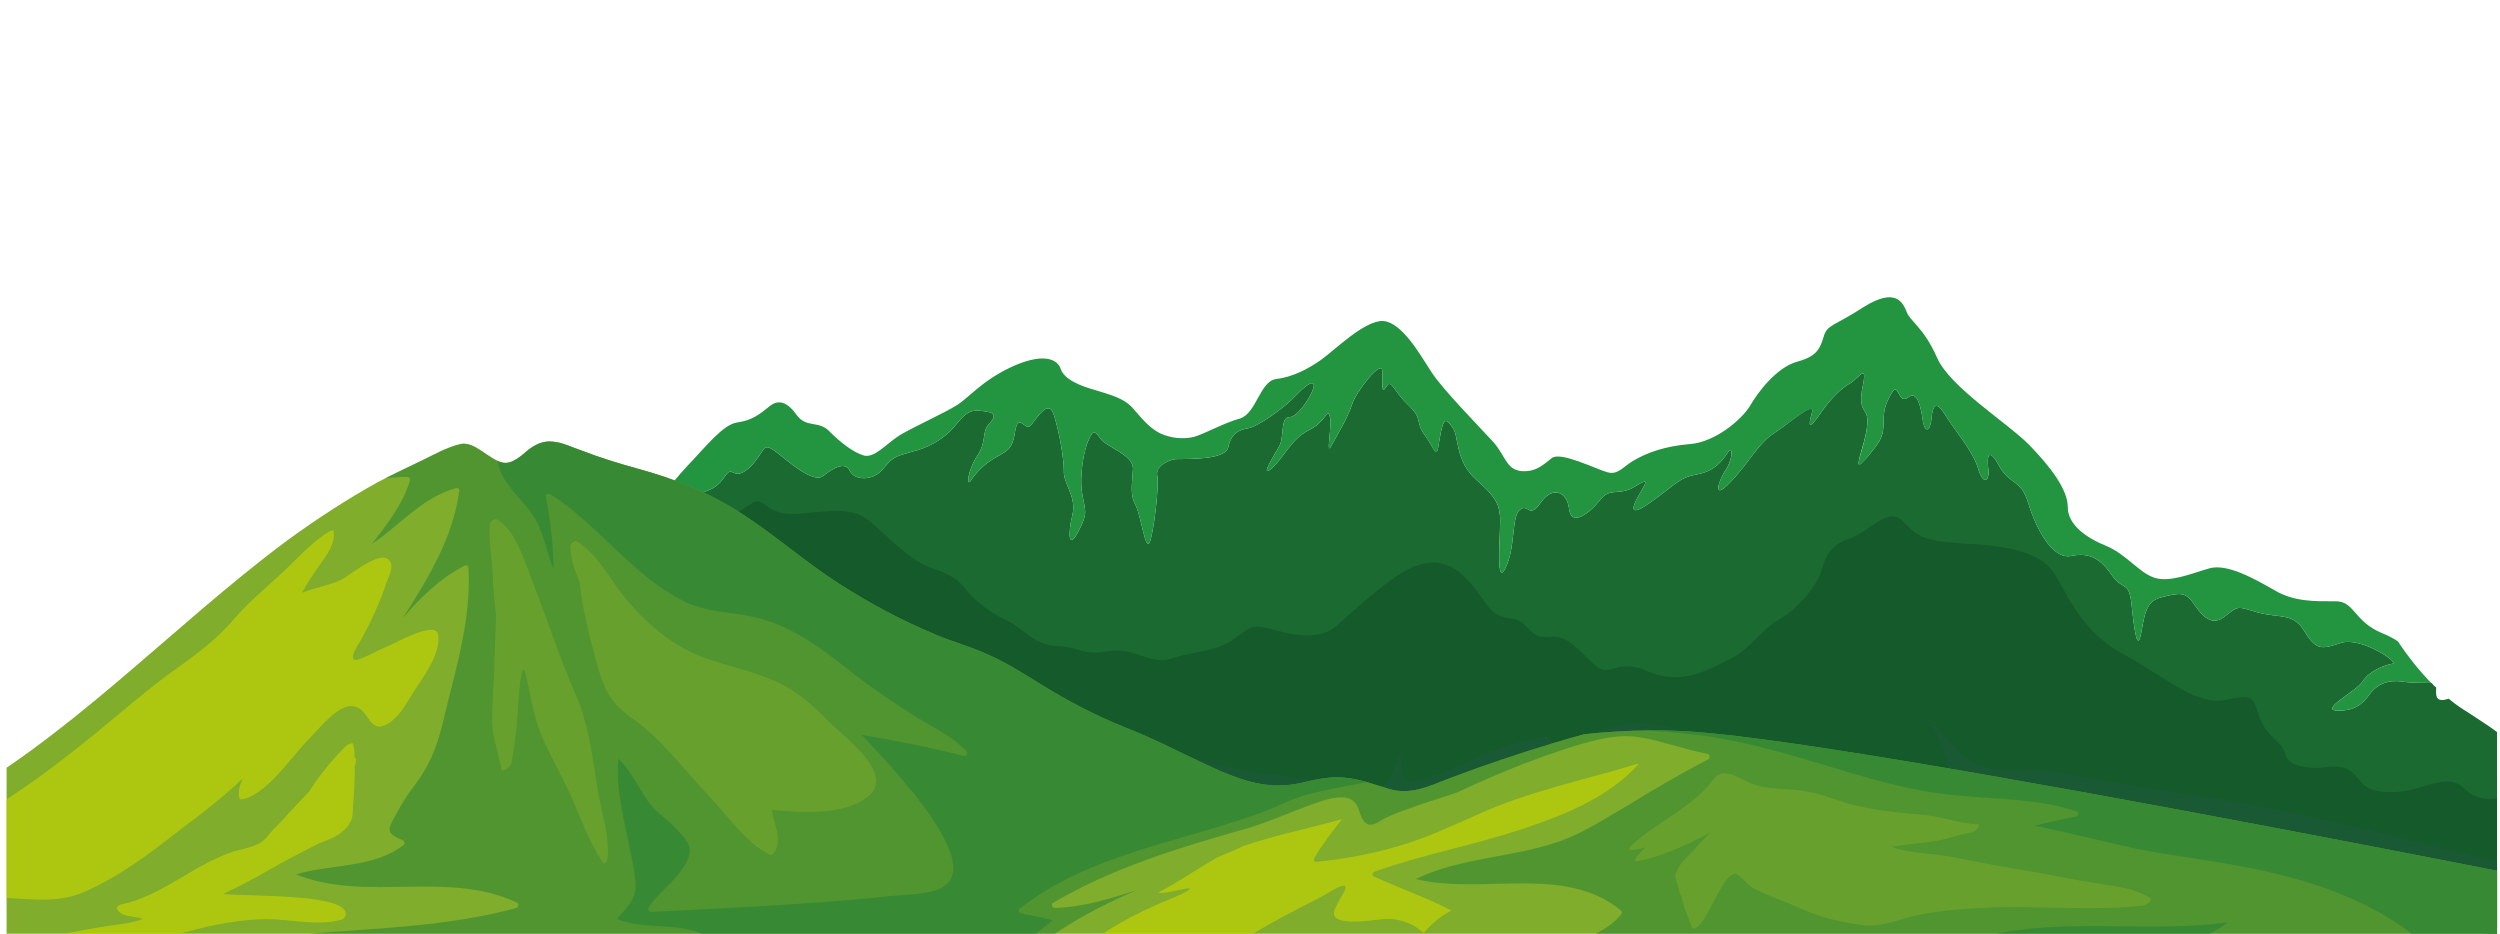 <svg version="1.2" xmlns="http://www.w3.org/2000/svg" viewBox="0 0 2091 781" width="2091" height="781">
	<title>2770107_16629 (7)</title>
	<defs>
		<clipPath clipPathUnits="userSpaceOnUse" id="cp1">
			<path d="m5.5 0h2083.03v789.35h-2083.03z"/>
		</clipPath>
	</defs>
	<style>
		.s0 { fill: #155a2a } 
		.s1 { fill: #195933 } 
		.s2 { fill: #1b6a32 } 
		.s3 { fill: #239541 } 
		.s4 { fill: #80ad2b } 
		.s5 { opacity: .5;fill: #217e36 } 
		.s6 { fill: #13511f } 
		.s7 { opacity: .6;fill: #cbd900 } 
		.s8 { opacity: .5;fill: #80ad2b } 
	</style>
	<g>
		<g>
			<g id="Clip-Path: Clip-Path" clip-path="url(#cp1)">
				<g id="Clip-Path">
					<g>
						<g>
							<path class="s0" d="m2296.8 770.9c-14.3-7.1-29.2-15.4-44.6-20.9-13.2-4.4-26.9-5.5-40.1-8.2-11-2.2-22-5.5-30.3-13.2-8.8-7.8-16-16.6-23.1-25.9-8.8-11.6-16.5-23.7-24.8-35.8-6-8.2-11.5-15.4-14.8-24.7q-9.4 1.6-19.3 6c-21.5 7.7-32.5 1.1-39.1-5.5-6.6-6-12.6-8.2-35.2-1.1-22 7.2-42.3 5.5-50.1-3.3-7.7-9.3-12.1-15.4-29.1-13.2-17.6 2.2-33.6-1.7-35.2-11.6-2.2-9.9-14.3-12.1-20.9-29.1-6.1-17.1-3.9-20.9-28.7-15.4-24.7 4.9-50.6-19.3-85.8-38.5-35.2-18.8-46.2-50.1-57.8-67.7-11.5-17.6-41.2-22.6-77-24.8-36.3-2.2-38-7.7-50.1-19.2-12.1-11.6-26.4 9.3-44.6 15.4-18.1 6-20.3 19.2-23.6 29.1-3.9 10.5-18.7 29.2-34.1 38-14.9 8.2-23.7 24.2-40.8 33-17 8.8-41.8 23.1-68.7 11-27-12.6-31.4 6.1-44.1-4.9-13.2-10.5-22-26.5-39.6-24.3-18.1 1.7-15.4-13.7-31.9-15.4-16.5-2.2-17.1-8.8-31.9-27.5-15.4-18.7-29.7-23.1-48.4-15.9-18.7 6.6-52.3 38.5-65 49.5-12.1 11-31.3 9.3-51.1 3.8-19.3-5.5-19.8-3.8-34.7 7.2-14.9 11-35.2 10.5-52.8 16.5-17.6 6.1-31.4-10.4-53.4-6-21.5 3.8-22.6-3.9-41.8-4.4-19.3-0.6-29.2-15.5-41.3-21-11.6-4.9-27.5-16.5-34.7-25.8-7.1-9.4-13.7-13.2-30.8-19.3-17-6-34.1-24.7-49.5-37.9-15.4-13.3-33.6-8.9-61.1-6.7-28 1.7-27.5-15.9-37.9-8.8-11.1 6.6-34.7 21.5-49 43.5-14.9 21.5-13.8 12.7-50.1 36.9-36.9 24.2-38 15.9-90.8 22.5-52.8 6.1-59.4 4.4-59.4 4.4l-6.6 58.9q1.1 0.6 2.7 0.6 0 2.2 0.6 3.3c9.3 19.2 53.9 25.3 72.1 31.9 40.1 13.7 78.7 27.5 120.5 34.1 91.3 14.3 183.8 18.7 275.7 25.9 93.5 7.1 187 20.9 280.6 29.7 43.5 4.4 86.4 6.6 129.9 11 47.8 4.9 94.6 17.6 141.9 25.3 91.9 14.3 187.1 18.2 279.6 26.4q67.1 6.1 134.2 10.5c41.3 2.7 159.6 0 171.2 1.1 86.3 12.1 173.3 13.7 259.7 28 38.5 6.1 77.6 13.8 116.6 16 6.6 0.5 14.3 0 21.5-2.2-28.1-12.7-55.6-27.5-83.1-41.3z"/>
							<path class="s1" d="m2296.3 767.1c-34.7-9.4-69.9-16-105.1-23.1-73.2-14.9-145.9-34.2-218.5-51.8-35.8-8.2-71.5-16.5-107.9-22.5-35.7-5.5-72-10.5-107.8-17.1-17.6-2.7-34.7-8.2-52.8-8.2-13.2 0-26.4 1.1-39.6-1.7-22.6-4.4-35.8-24.8-50.7-41.3 6.1 13.2 12.1 25.9 15.4 39.7 0.6 1.6-1.1 2.7-2.7 2.7-30.8-4.9-61.6-8.2-92.5-11-28-2.2-57.2-2.7-84.7-8.8-25.3-5.5-50.1-18.2-75.9-19.3-27-1.1-47.4 14.3-72.1 20.4-1.7 0.6-2.8-0.5-2.8-2.2-0.5-9.4-8.2-6.6-14.8-5q-8.3 1.1-16.5 3.9-18.7 5.5-36.4 13.8c-14.8 6.6-30.8 14.8-46.7 17.6-5.5 1.1-10.5 0-11.6-6.1-1.1-6.6-0.5-14.3 0.6-21.4q-2.8 6.6-5.5 12.6c-2.8 6.6-6.6 17.1-13.8 20.4-11 5.5-19.3-2.2-30.3-3.3-16.5-1.7-33-3.9-48.9-6.1-30.3-3.8-58.9-8.8-88.1-19.8-28-11-55.6-24.2-84.7-33.6-28.1-8.8-53.9-18.1-79.3-33.5-24.7-14.9-47.8-31.9-73.7-45.2-30.8-15.9-64.9-25.3-97.9-36.3q-40.2-13.7-80.4-26.4c-7.7 7.2-14.3 7.2-40.7 24.8-36.9 24.2-38 15.9-90.8 22.5-52.8 6.1-59.4 4.4-59.4 4.4l-7.2 58.9q1.7 0.6 3.3 0.6 0 2.2 0.6 3.3c9.3 19.2 53.9 25.3 72.1 31.9 40.1 13.7 78.7 27.5 120.5 34.1 91.3 14.3 183.8 18.7 275.7 25.9 93.5 7.1 187 20.9 280.6 29.7 43.5 4.4 86.4 6.6 129.9 11 47.8 4.9 94.6 17.6 141.9 25.3 91.9 14.3 187.1 18.2 279.6 26.4q67.1 6.1 134.2 10.5c41.3 2.7 159.6 0 171.2 1.1 86.3 12.1 173.3 13.7 259.7 28 38.5 6.1 77.6 13.8 116.6 16 6.6 0.5 14.3 0 21.5-2.2-26.4-12.1-51.7-25.3-77.6-38.5q-2.7-0.6-6-1.1z"/>
							<g>
								<path class="s2" d="m2116.3 651.5c-6.6-28.6-29.7-40.7-52.8-56.1q-8.3-5-15.4-11c-9.9 3.3-11-1.1-10.5-8.3q0-0.5 0-1.1-2.2-1.6-3.8-3.8c-5.5-1.1-16 0.5-24.2-1.1-11.6-1.7-20.9 1.6-27.5 10.4-6.7 9.4-13.8 14.3-27.6 13.8-14.3-0.6 16-16 21.5-24.2 5.5-8.8 18.2-13.8 24.8-14.9 7.1-0.5-25.4-22.5-42.4-17.6-16.5 5.5-20.9 6.6-30.8-9.3-9.4-16-20.4-11.1-39.1-16-18.2-5.5-15.9-5.5-27 2.7-10.4 8.9-18.1 2.2-25.8-8.8-7.2-11.5-12.7-10.4-25.9-7.1-13.2 2.7-15.4 9.9-18.7 29.2-3.3 18.7-6-1.1-8.2-22.1-2.2-21.4-7.2-11.5-16.6-25.3-9.3-13.2-18.1-19.2-34.1-15.9-15.9 3.3-29.7-24.2-35.7-44-6.1-20.4-14.9-14.9-24.2-30.9-8.9-16.5-10.5-8.8-9.4 1.1 1.7 9.9-3.3 16.5-8.3 1.1-4.4-15.4-19.8-32.4-27.5-45.1-7.7-12.6-10.4-8.2-11.5 1.7-0.6 10.4-5 14.8-7.2 3.8-1.6-11-4.4-26.9-12.6-20.3-8.3 6.6-7.7-14.3-13.8-3.3-6 10.4-6.6 14.8-6.6 26.4-0.5 12.1-4.9 15.9-13.2 26.4-8.8 9.9-9.4 9.3-5-6.1 4.5-14.8 6.1-25.3 3.4-30.2-2.3-4.4-6.1-6.6-2.3-24.2 3.4-17.7-3.8-5-10.4-1.1-7.2 3.8-17.1 13.2-25.9 26.4-8.8 12.6-9.9 10.4-6.6-1.1 3.3-11.6-17 7.1-31.3 16.5-14.3 9.3-20.4 24.2-36.9 41.2-16 17.1-9.4-2.7-3.3-11 5.5-8.8 5.5-19.8 1.6-14.3-3.8 5.5-10.4 16-25.8 18.7-15.4 2.8-17.1 7.7-38 22.6-20.3 14.9-16.5 4.4-11-5 5-9.3 10.5-15.9-2.7-7.7-13.8 8.8-21 0.6-29.2 11.1-8.8 11-24.2 23.6-26.4 8.2-1.7-14.9-13.8-19.8-23.7-5.5-9.9 14.3-10.4 0-17.6 6.1-7.1 6-3.3 31.9-12.1 48.9-8.8 17.6-3.3-36.3-4.4-44-1.1-7.7-1.1-13.7-19.3-29.7-18.7-16-14.8-36.9-20.3-44-5.5-7.7-7.7-9.9-11 9.9-2.8 19.2-3.3 8.2-12.1-3.3-8.8-12.1-1.1-13.2-14.3-25.9-13.2-12.6-13.8-22-18.2-14.8-4.4 7.1-2.7-2.8-3.3-13.3 0-10.4-22 17.1-25.3 28.1-3.9 11.6-11 23.1-17.1 34.1-5.5 11 1.1-18.1-1.6-24.7-2.2-6.6-2.8 4.9-17.6 12.1-14.9 7.7-20.4 22.5-30.8 31.9-11 8.8 3.3-12.7 6.6-19.3 3.8-7.1 0.5-23.6 8.2-23.6 7.7 0 20.9-21.5 20.4-27-1.1-4.9-10.5 3.9-18.2 12.1-7.7 7.7-29.1 23.1-36.8 24.2-7.2 1.1-14.4 4.4-16.6 16-2.7 11.5-39.6 9.3-45.1 9.9-4.9 1.1-15.9 5.5-14.3 13.7 1.7 8.8-2.7 45.2-6 55.1-3.9 9.9-7.2-20.9-12.1-30.3-5-9.4-2.8-17.6-2.2-30.3 0.5-12.1-22.1-18.1-27-25.3-5.5-7.1-6.1-7.7-9.9 0.6-3.9 7.7-8.3 30.2-5.5 45.6 2.7 15.5 4.9 15.5-3.3 31.4-8.3 16-8.8 1.7-5-13.7 3.9-15.5-7.7-26.5-7.1-36.9 0-9.9-3.3-30.8-8.3-46.8-4.9-15.9-15.9 6.1-20.3 9.4-4.4 2.7-9.4-11-12.1 3.8-2.2 14.3-5 16-16 22-10.5 6.1-16.5 12.7-20.9 19.3-4.4 6.6-2.8-8.8 5.5-20.9 7.7-12.1 3.3-19.3 9.3-25.9 5.6-6 6.7-9.9-4.4-11-11-1.6-14.3 0.6-24.2 12.7-10.4 12.1-23.1 18.1-36.3 21.4-13.7 3.9-15.4 4.4-23.6 14.3-8.8 10.5-23.7 9.4-27.6 1.7-3.3-7.7-12.6-3.9-22 3.8-8.8 7.7-31.3-13.7-41.2-20.9-10.5-7.1-7.2 0-19.8 13.2-13.3 12.7-14.4 1.1-19.3 5.5-4.4 5-6.6 11-17.1 14.9-9.9 3.8-22 11-42.3 35.2-19.8 24.2-54 24.2-66.1 37.4-12.1 13.8-11.5 21.5-55 21.5-16.5 9.9-46.2 5.5-46.8 6.6 0 0-0.5 6-1.6 17.1 0 0 6.6 1.6 59.4-4.4 52.8-6.7 53.9 1.6 90.8-22.6 36.3-24.2 35.2-15.4 50.1-36.9 14.3-22 37.9-36.8 49-43.4 10.4-7.2 9.9 10.4 37.4 8.8 28-2.2 46.2-6.6 61.6 6.6 15.4 13.2 32.5 31.9 49.5 37.9 17.1 6.1 23.7 9.9 30.8 19.3 7.2 9.3 23.1 20.9 34.7 25.8 12.1 5.6 22 20.4 41.3 21 19.2 0.5 20.3 8.2 41.8 4.4 22-4.4 35.8 12.1 53.4 6 17.6-6 37.9-5.5 52.8-16.5 14.9-11 15.4-12.6 34.7-7.1 19.8 5.5 39 7.1 51.1-3.9 12.7-11 46.3-42.9 65-49.5 18.7-7.2 33-2.8 48.4 15.9 14.8 18.7 15.4 25.3 31.9 27.5 16.5 1.7 13.8 17.1 31.9 15.5 17.6-2.2 26.4 13.7 39.6 24.2 12.7 11 17.1-7.7 44.1 4.9 26.9 12.1 51.7-2.2 68.7-11 17.1-8.8 25.9-24.7 40.8-33 15.4-8.8 30.2-27.5 34.1-38 3.3-9.9 5.5-23.1 23.6-29.1 18.2-6.1 32.5-27 44.6-15.4 12.1 11.5 13.8 17 50.1 19.2 35.8 1.7 65.5 6.6 77 24.8 11.6 17.6 22.6 49 57.8 67.7 35.2 19.2 61.1 43.4 85.8 38.5 24.8-5.5 22.6-1.7 28.7 15.4 6.6 17 18.7 18.7 20.9 29.2 1.6 9.9 17.6 13.7 35.2 11.5 17-2.2 21.4 3.9 29.1 13.2 7.8 8.8 28.1 10.5 50.1 3.3 22.6-7.1 28.6-4.9 35.2 1.1 6.6 6.6 17.6 13.2 39.1 5.5q9.9-4.4 18.7-6-1.1-3.3-2.2-7.2z"/>
								<path class="s3" d="m2005.7 536.5q-5.5-3.8-13.7-7.1c-23.7-10-22.6-27-39.1-26.5-16.5 0-34.1 0.6-50.6-9.3-16.5-9.4-39.7-22.6-54.5-18.2-15.4 4.4-33 12.1-46.2 7.7-12.7-4.4-23.7-19.8-39.7-26.4-16.5-6.6-32.4-17.6-32.4-32.4 0-14.9-14.3-33.6-31.9-51.8-18.2-18.7-67.2-48.9-77.6-73.7-11-24.8-22.6-30.3-25.3-38-3.3-8.2-9.4-20.3-35.3-4.4-25.3 16.5-31.3 14.9-34.1 25.3-3.3 10.5-6 16.5-22.5 20.9-17.1 5-32.5 25.4-39.1 36.9-7.1 11.6-29.2 30.3-50.1 31.9-20.9 1.7-35.7 7.2-46.2 13.2-9.9 5.5-13.7 12.7-22.6 10.5-8.8-2.2-39-17.6-46.7-12.1-7.2 5.5-13.2 12.1-25.9 11-12.6-1.7-12.6-12.1-23.1-24.2-11-12.1-42.4-44-51.7-58.4-9.4-14.3-24.2-41.2-40.2-42.9-15.4-1.1-40.7 24.2-52.3 32.5-11 7.7-23.6 14.3-37.4 16-13.7 1.6-16.5 28.6-30.3 33-13.7 3.8-29.1 12.6-38.5 15.4-9.3 2.2-19.2 1.1-28-2.8-8.8-4.4-13.8-10.4-22-19.8-7.7-9.9-20.4-12.6-32.5-16.5-12.1-3.3-26.4-8.8-29.2-18.2-3.3-8.8-16.5-12.6-41.2-1.1-24.8 11.6-36.4 26.5-45.7 32-9.4 6-33.6 17-46.2 24.2-12.1 7.1-22.6 20.9-32 17.6-8.8-2.8-19.2-11-28.6-20.4-8.8-8.8-18.7-2.2-26.9-13.2-7.7-11-15.4-13.7-23.1-7.1-8.3 6.6-14.3 11.5-26.5 13.2-12.1 1.6-26.4 20.3-41.8 36.3-14.8 15.4-38.5 49.5-51.7 54.5-12.7 4.4-26.4 10.4-40.2 18.7-13.7 8.2-39 31.9-55 41.8 43.5 0 42.9-7.7 55-21.5 12.1-13.2 46.3-13.2 66.1-37.4 20.3-24.2 32.4-31.4 42.3-35.2 10.5-3.9 12.7-9.9 17.1-14.9 4.9-4.4 6 7.2 19.3-5.5 12.6-13.2 9.3-20.3 19.8-13.2 9.9 7.2 32.4 28.6 41.2 20.9 9.4-7.7 18.7-11.5 22-3.8 3.9 7.7 18.8 8.8 27.6-1.7 8.2-9.9 9.9-10.4 23.6-14.3 13.2-3.3 25.9-9.3 36.3-21.4 9.9-12.1 13.2-14.3 24.2-12.7 11.1 1.1 10 5 4.4 11-6 6.6-1.6 13.8-9.3 25.9-8.3 12.1-9.9 27.5-5.5 20.9 4.4-6.6 10.4-13.2 20.9-19.3 11-6 13.8-7.7 16-22 2.7-14.8 7.7-1.1 12.1-3.8 4.4-3.3 15.4-25.3 20.3-9.4 5 16 8.3 36.9 8.3 46.8-0.6 10.4 11 21.4 7.1 36.9-3.8 15.4-3.3 29.7 5 13.7 8.2-15.9 6-15.9 3.3-31.4-2.8-14.8 1.6-37.9 5.5-45.6 3.8-8.3 4.4-7.7 9.9-0.6 4.9 7.2 27.5 13.2 27 25.3-0.6 12.7-2.8 20.9 2.2 30.3 4.9 9.4 8.2 40.2 12.1 30.3 3.3-9.9 7.7-46.3 6-54.5-1.6-8.8 9.4-13.2 14.3-14.3 5.5-0.6 42.4 1.6 45.1-9.9 2.2-11.6 9.4-14.9 16.6-16 7.7-1.1 29.1-16.5 36.8-24.2 7.7-8.2 17.1-17 18.2-12.1 0.5 5.5-12.7 27-20.4 27-7.7 0-4.4 16.5-8.2 23.6-3.3 6.6-17.6 28.1-6.6 19.3 10.4-9.4 15.9-24.2 30.8-31.9 14.8-7.2 15.4-18.7 17.6-12.1 2.7 6.6-3.9 35.7 1.6 24.7 6.1-11 13.2-22.5 17.1-34.1 3.3-11 25.3-38.5 25.3-28.1 0.6 10.5-1.1 20.4 3.3 13.3 4.4-7.2 5 2.2 18.2 14.8 13.2 12.7 5.5 13.8 14.3 25.9 8.8 11.5 9.3 23.1 12.1 3.3 3.3-19.8 5.5-17.6 11-9.9 5.5 7.1 1.6 28 20.3 44 18.2 16 18.2 22 19.3 29.7 1.1 7.7-4.4 61.6 4.4 44 8.8-17 5-42.9 12.1-48.9 7.2-6.1 7.7 8.2 17.6-6.1 9.9-14.3 22-9.4 23.7 5.5 2.2 15.4 17.6 2.8 26.4-8.2 8.2-10.5 15.4-2.3 29.2-11.1 13.2-8.2 7.7-1.6 2.7 7.7-5.5 9.4-9.3 19.9 11 5 20.9-14.9 22.6-19.8 38-22.6 15.4-2.7 22-13.2 25.8-18.7 3.9-5.5 3.9 5.5-1.6 14.3-6.1 8.3-12.7 28.1 3.3 11 16.5-17 22.6-31.9 36.9-41.2 14.3-9.4 34.6-27.5 31.3-16.5-3.3 11.5-2.2 13.7 6.6 1.1 8.8-13.2 18.7-22.6 25.9-26.4 6.6-3.9 13.8-16.6 10.4 1.1-3.8 17.6 0 19.8 2.3 24.2 2.7 4.9 1.1 15.4-3.4 30.8-4.4 14.8-3.8 15.9 5 5.5 8.3-10.5 12.7-14.3 13.2-26.4 0-11.6 0.6-16 6.6-26.4 6.1-11 5.5 9.9 13.8 3.3 8.2-6.6 11 9.3 12.6 20.3 2.2 11 6.6 6.6 7.2-3.8 1.1-9.9 3.8-14.3 11.5-1.7 7.7 12.7 23.1 29.7 27.5 45.1 5 15.4 10 8.8 8.3-1.1-1.1-9.9 0.5-17.6 9.4-1.1 9.3 16 18.1 10.5 24.2 30.9 6 19.8 19.8 47.3 35.7 44 16-3.3 24.8 2.7 34.1 15.9 9.4 13.8 14.4 3.9 16.6 25.3 2.2 21 4.9 40.8 8.2 22.1 3.3-19.3 5.5-26.5 18.7-29.2 13.2-3.3 18.7-4.4 25.9 7.1 7.7 11 15.4 17.7 25.8 8.8 11.1-8.2 8.8-8.2 27-2.7 18.7 4.9 29.7 0 39.1 16 9.9 15.9 14.3 14.8 30.8 9.3 17-4.9 49.5 17.1 42.4 17.6-6.6 1.1-19.3 6.1-24.8 14.9-5.5 8.2-35.8 23.6-21.5 24.2 13.8 0.5 20.9-4.4 27.6-13.8 6.6-8.8 15.9-12.1 27.5-10.4 8.2 1.6 18.7 0 24.2 1.6-10.5-11-19.8-22.5-28.1-35.2z"/>
							</g>
						</g>
						<g>
							<path class="s4" d="m2373.8 785.8c-2.2-1.1-746.7-153.5-940.9-172.3-35.8-3.8-71.5-3.3-107.9 0.6q-12.1 3.3-24.7 7.1c-29.7 8.9-58.9 18.8-88.1 29.8-17 6.6-32.4 14.3-50.6 8.8-12.6-3.9-24.8-8.3-37.4-9.4-12.7-1.1-23.7 1.7-35.8 4.4-24.2 5.5-44.5 0-67.7-9.9-26.4-11.5-52.2-25.9-79.2-36.3-24.8-9.9-47.9-22-71-36.3-14.3-8.8-28-17.6-42.9-24.2-14.9-7.2-30.8-11-45.7-17.6-28-11.6-54.5-25.9-80.3-42.4-27.5-17.6-52.3-39.6-79.3-57.2-28.6-18.8-57.2-30.3-89.6-39.1-16-4.4-32-9.4-47.4-15.4-6.6-2.2-13.2-5.5-19.8-6.6-9.3-1.7-15.4 0.5-23.1 6-6 5-14.3 13.2-22.5 11-11.1-2.7-23.2-18.1-34.7-15.4-12.1 2.8-23.1 9.4-34.7 14.9-11.5 5.5-23.1 11-34.6 17-25.9 14.4-51.2 30.9-75.4 48.5-99.1 73.7-184.4 168.3-293.9 226.1-28 14.9-57.2 28.1-86.4 40.2-30.8 12.7-63.2 23.7-93.5 37.4-19.3 8.8-37.4 19.3-57.2 26.4-9.4 3.3-21.5 7.7-32.5 7.7-5 3.9-8.3 9.9-3.3 15.4 9.3 9.9 27.5 12.7 39.6 15.4 17.6 5 36.3 7.2 54.5 9.9 46.2 6.1 93.5 4.5 140.3 7.8-13.2 4.9-26.4 9.3-34.7 22-13.2 19.8 30.3 16.5 38 17 79.2 3.3 158.5-1.6 237.7-4.4 80.9-2.7 160.7-2.2 241-9.9 38.6-3.8 77.1-7.1 115.6-12.1 29.7-3.8 63.8-0.5 91.3-12.6 2.2-0.6 8.8-6.1 6.6-9.4-9.3-12.7-32.4-14.3-48.4-18.2 27.5-2.2 55-7.7 83.1-9.3 36.9-2.8 74.8 0 112.3 0q22 0 44 0 17.6 1.6 34.6 3.3c-11 3.3-21.4 6.6-31.9 12.1-12.6 7.1-25.8 9.9-36.3 20.4-1.1 0.5-3.3 3.8-2.2 5.5 9.4 9.9 24.8 10.4 36.9 12.1 17.6 3.3 34.1 6 51.7 7.1 128.8 10.5 257.5 20.9 386.8 18.7 85.9-1.6 171.7-9.9 257.6-13.7 44.5-2.2 89.7-2.8 134.2-7.2 20.4-1.6 42.4-6.6 62.8-6.6 12.1 0 23.6-1.1 34.6-5.5 2.2-1.1 9.9-7.7 6.1-10.4q-2.8-1.7-5.5-2.8c177.7 2.2 718.1-5.5 649.8-48.4z"/>
							<path class="s5" d="m2373.8 785.8c-2.2-1.1-746.7-153.5-940.9-172.3-35.8-3.8-71.5-3.3-107.9 0.6q-12.1 3.3-24.7 7.1c-29.7 8.9-58.9 18.8-88.1 29.8-17 6.6-32.4 14.3-50.6 8.8-12.6-3.9-24.8-8.3-37.4-9.4-12.7-1.1-23.7 1.7-35.8 4.4-24.2 5.5-44.5 0-67.7-9.9-26.4-11.5-52.2-25.9-79.2-36.3-24.8-9.9-47.9-22-71-36.3-14.3-8.8-28-17.6-42.9-24.2-14.9-7.2-30.8-11-45.7-17.6-28-11.6-54.5-25.9-80.3-42.4-27.5-17.6-52.3-39.6-79.3-57.2-28.6-18.8-57.2-30.3-89.6-39.1-16-4.4-32-9.4-47.4-15.4-6.6-2.2-13.2-5.5-19.8-6.6-9.3-1.7-15.4 0.5-23.1 6-6 5-14.3 13.2-22.5 11-11.1-2.7-23.2-18.1-34.7-15.4-12.1 2.8-23.1 9.4-34.7 14.9-9.3 4.4-18.7 8.8-28 13.7q9.3-1.1 18.1-1.1c1.7 0 2.8 1.7 2.2 3.3-6 19.9-19.2 36.4-31.9 52.9 23.7-16 42.4-39.1 70.4-46.8 2.2-0.6 3.3 1.1 2.8 2.7-5.5 39.7-26.4 73.2-47.3 106.2 14.8-17.6 31.3-33.5 51.7-44 1.6-1.1 3.3 0 3.3 1.7 2.7 45.1-12.1 89.1-22 132-5 19.3-11 34.2-23.1 50.1q-8.3 10.7-14.9 23.1c-1.6 3.3-4.4 7.2-5.5 11-2.2 7.2 5.5 9.4 10.5 11.6 1.1 0.5 2.2 2.7 1.1 3.8-25.3 19.8-60.6 16-90.3 24.8 58.3 23.7 126.6-3.9 184.9 23.7 1.7 1.1 1.1 3.8-0.5 4.4-58.4 15.9-119.4 17-179.4 22-36.3 2.7-72.1 11-108.4 15.9 60.5 0.6 121-0.5 181.6-1.1 36.3 0 73.1-2.7 109.5-3.3 31.3 0 63.2 2.2 91.9 16 1.6 0.5 1.6 3.3 0 3.8-32 20.4-74.9 22.1-111.8 24.8-48.9 3.3-97.3 8.3-146.3 12.1-56.1 5-112.8 9.9-169.5 10.5-27 0-54.5-1.1-81.4-1.1-21.5-0.6-44.1 2.2-64.4-6.1-1.7-0.5-2.8-2.7-1.1-3.8 18.7-17.7 43.4-27.6 67.7-36.4-38.6-0.5-77.6 1.7-116.1 2.2-21 0-41.9 0-62.8-1.6-15.9-1.1-34.1-1.7-49.5-7.2-23.1-8.2-3.3-27.5 8.3-37.9-22.1 12.6-45.7 24.7-71.6 23.6-2.2 0-2.7-2.7-1.6-3.8 8.8-9.9 18.1-18.7 28-27-14.8 7.2-30.2 15.4-45.6 20.9-9.4 3.3-21.5 7.7-32.5 7.7-5 3.9-8.3 9.9-3.3 15.4 9.3 9.9 27.5 12.7 39.6 15.4 17.6 5 36.3 7.2 54.5 9.9 46.2 6.1 93.5 4.5 140.3 7.8-13.2 4.9-26.4 9.9-34.7 22-13.2 19.8 30.3 16.5 38 17 79.2 3.3 158.5-1.6 237.7-4.4 80.9-2.7 160.7-2.2 241-9.9 38.6-3.8 77.1-7.1 115.6-12.1 29.7-3.3 63.8-0.5 91.3-12.6 2.2-0.6 8.8-6.1 6.6-9.4-9.3-12.7-32.4-14.3-48.4-18.2 27.5-2.2 55-7.7 83.1-9.3 36.9-2.8 74.8 0 112.3 0q22 0 44 0 17.6 1.6 34.6 3.3c-11 3.3-21.4 6.6-31.9 12.1-12.6 7.1-25.8 9.9-36.3 20.4-1.1 1.1-3.3 3.8-2.2 5.5 9.4 9.9 24.8 10.4 36.9 12.1 17.6 3.3 34.1 6 51.7 7.1 128.8 10.5 257.5 20.9 386.8 18.7 85.9-1.6 171.7-9.9 257.6-13.7 44.5-2.2 89.7-2.8 134.2-7.2 20.4-1.6 42.4-6.6 62.8-6.6 12.1 0 23.6-1.1 34.6-5.5 2.2-1.1 9.9-7.7 6.1-10.4q-2.8-1.7-5.5-2.8c177.7 2.2 718.1-5.5 649.8-48.4zm-944.8-150.8c-22.5 11.6-44 24.2-65.4 37.4-19.3 11-38.6 24.2-59.5 31.4-39 13.7-82.5 13.2-119.9 31.4 55.5 13.7 124.3-12.7 171.7 26.4 1.1 1.1 0.5 2.2 0 3.3-11.1 13.7-30.9 20.9-46.8 25.8-20.4 6.6-41.3 11.6-62.2 15.4-25.3 4.4-50.1 8.8-75.9 7.7-29.2-1.1-60-9.3-89.2-6 18.7 11 41.8 14.3 56.1 31.9 1.1 1.1 1.1 3.3-1.1 3.9-46.2 10.4-94.6-1.7-141.4-6.1-31.9-2.7-63.3-7.2-95.2-7.7-22.5 0-46.7 7.2-68.2-1.7-1.7-0.5-2.2-2.2-0.6-3.8 31.4-34.7 74.9-61.1 119.5-79.8-22.6 7.2-45.2 14.3-68.8 14.9-2.2 0-3.3-3.3-1.1-4.4 48.9-28.7 102.3-45.2 156.8-60.6 20.4-5.5 39.1-14.3 58.9-21.4 9.3-3.3 30.2-11.6 37.4-0.6 2.7 3.9 3.3 8.8 5.5 12.7 4.4 7.7 10.5 4.4 16.5 0.5 11-6 23.1-9.3 34.7-13.7q14.3-4.4 28.6-9.4c31.4-14.8 63.8-28 97.4-38.5 18.7-5.5 36.3-10.5 55.6-7.2 18.7 3.3 36.8 10 56.1 13.8 1.6 0.6 2.2 3.3 0.5 4.4z"/>
							<path class="s5" d="m2373.8 785.8c-2.2-1.1-746.7-153.5-940.9-172.3q-28.6-2.7-57.2-2.7 19.2 1.1 38.5 3.3c36.8 3.8 71.5 13.8 106.7 24.2 38 11.6 76.5 23.7 116.1 27 33.6 3.3 67.2 2.7 99.6 13.2 2.2 0.5 2.2 3.8 0 4.4-11.5 2.2-23.6 4.9-35.2 7.7 27.5 5.5 55 12.6 82.6 18.7 29.1 6 58.8 9.3 88 14.8 51.2 9.4 103.4 24.8 145.8 57.3 1.7 1.1 1.1 3.8-1.1 3.8-67.7 5-135.3 8.3-202.5 15.4-2.7 0.6-2.7-3.3-0.5-4.4 17-7.1 35.2-13.7 49.5-24.7-65.5 8.8-133.2-3.9-198.1 10.4 8.8 2.8 18.2 5 27 8.3 2.2 0.5 2.2 3.8 0 4.4-7.2 2.7-14.3 4.9-21.5 7.7 5.5 4.4 11.6 8.8 17.6 12.6 1.1 0.6 1.7 2.2 0.6 3.3-8.3 11.6-26.5 13.8-39.1 16-20.9 2.8-41.8 3.3-62.7 3.3-58.9 0.6-117.2 4.4-176.1 6.1-2.2 0.5-2.8-2.8-1.1-3.9 21.4-16 45.1-27.5 69.3-38.5-23.1 1.6-45.7 6-68.2 11-11 2.2-22 4.9-33 6.6-10.5 1.1-24.2 1.6-33.1 8.2-4.9 3.3-3.3 11.1-7.1 15.5-2.8 3.8-2.2 8.2-5 11.5-9.3 10.5-30.8 10.5-42.9 11.6-30.8 2.7-61.1 8.8-91.3 14.8q17.6 0 35.7 0c85.9-1.6 171.7-9.9 257.6-13.7 44.5-2.2 89.7-2.8 134.2-7.2 20.4-1.6 42.4-6.6 62.8-6.6 12.1 0 23.6-1.1 34.6-5.5 2.2-1.1 9.9-7.7 6.1-10.4q-2.8-1.7-5.5-2.8c177.7 2.2 718.1-5.5 649.8-48.4z"/>
							<path class="s5" d="m794.6 801.2q17.6 1.6 34.6 3.3c-11 3.3-21.4 6.6-31.9 12.1-12.6 7.1-25.8 9.9-36.3 20.4-1.1 0.5-3.3 3.8-2.2 5.5q1.7 1.6 3.3 2.7c8.8-8.2 20.9-14.3 30.8-18.7 11.6-5.5 23.7-9.9 34.1-16.5 18.8-12.1 35.8-26.4 53.4-40.2-8.8-2.7-17.6-3.8-26.9-6-1.1 0-2.2-2.8-0.6-3.9 58.9-45.7 134.3-55.6 202.5-80.3 13.2-5 25.9-12.1 39.6-15.4 11-2.8 22-5 33.6-7.2q7.1-1.6 14.3-2.7c-6.1-1.7-12.7-3.3-18.7-3.9-12.7-1.1-23.7 1.7-35.8 4.4-24.2 5.5-44.5 0-67.7-9.9-26.4-11.5-52.2-25.9-79.2-36.3-24.8-9.9-47.9-22-71-36.3-14.3-8.8-28-17.6-42.9-24.2-14.9-7.2-30.8-11-45.7-17.6-28-11.6-54.5-25.9-80.3-42.4-27.5-17.6-52.3-39.6-79.3-57.2-28.6-18.8-57.2-30.3-89.6-39.1-16-4.4-32-9.4-47.4-15.4-6.6-2.2-13.2-5.5-19.8-6.6-9.3-1.7-15.4 0.5-23.1 6-6 5-14.3 13.2-22.5 11q-1.7-0.5-3.9-1.1 1.1 3.9 2.2 7.7c6.6 16.5 21.5 26.5 30.3 41.9 6.6 12.6 9.3 27.5 14.3 40.7 0-19.8-2.2-40.2-6.1-60-0.5-2.2 1.1-3.9 3.3-2.8 26.4 16.6 47.3 40.2 71 61.1 12.7 11 27 22 42.4 29.2 16.5 7.7 32.4 8.2 49.5 11 36.9 6.1 63.8 27.5 92.4 50.1 16.6 12.6 33.6 24.2 51.2 35.2 14.3 8.8 29.7 15.9 41.8 28.6 1.7 1.7 0 4.4-2.2 3.9-28-7.2-56.6-12.7-85.3-17.7 24.3 26.5 110.1 114 62.2 129.9-12.1 3.9-25.3 3.9-38.5 5q-31.4 3.3-62.7 5.5c-45.7 3.3-91.4 5.5-137 7.7-1.7 0-3.3-2.2-2.2-3.9 6.6-9.9 16.5-17.6 24.2-26.9 4.9-6.1 12.6-16 9.3-24.8-2.2-5.5-7.1-10.5-11.5-14.9-7.7-7.7-17.6-14.3-23.7-23.6-7.7-11.6-13.7-24.2-23.7-34.1-2.7 31.3 7.8 61 12.7 91.3 1.1 7.7 3.3 16.5 0 24.2-2.7 6.6-8.8 12.7-13.8 18.7 23.7 9.4 51.2 2.2 74.3 13.8 1.1 1.1 1.1 3.3 0 4.4-19.8 12.1-41.2 22-61 34.6 8.8 1.1 17.6 2.2 25.3 5.5 1.6 1.1 1.6 3.3 0 4.4-12.7 7.8-27 10.5-41.9 11.6-15.4 1.7-31.3 4.4-46.7 7.2-15.4 2.7-30.8 5.5-45.7 9.3 28.6-2.2 57.2-4.9 85.3-8.8 29.7-3.8 63.8-0.5 91.3-12.6 2.2-0.6 8.8-6.1 6.6-9.4-9.3-12.7-32.4-14.3-48.4-18.2 27.5-2.2 55-7.7 83.1-9.3 36.9-2.8 74.8 0 112.3 0q22 0 44 0z"/>
							<g>
							</g>
							<g>
								<path class="s6" d="m2233.5 792.9c0 0-2.2-13.2-8.8-17 0 0 8.3 3.8 9.4 8.2 0 0 0-9.9-0.6-11.5 0 0 4.4 7.1 5 11 0.5 3.8 6-8.3 6-8.3l5 11c0 0 1.1-11.5-1.7-16.5 0 0 8.3 12.7 8.3 16.5 0 0-2.2-17.6-5.5-20.9 0 0 8.2 7.7 8.2 19.8 0 0 2.8-10.4 10.5-11 0 0-6.6 2.8-5 11l5.5-4.4c0 0-4.4 7.7-2.7 11 0 0 2.2 3.9-6.1 3.3-8.8-0.5-27.5-2.2-27.5-2.2z"/>
								<path class="s6" d="m2219.2 796.2c0 0-6.6-4.9-10.4-6 0 0 8.2-1.1 15.4 4.9 0 0-9.9-11.5-17.1-11.5 0 0 11.6-1.1 20.9 9.3 0 0-2.2-9.9-9.3-10.4 0 0 14.3-1.1 16.5 8.8 0 0-2.2-7.7-6.6-10.5 0 0 8.2 2.8 9.3 8.3l0.6-5.5 2.2 6 3.3-5.5 0.5 5c0 0 1.1-6.1 7.7-7.2 0 0-3.3 6.1-2.7 8.8 0 0 2.7-4.9 9.3-5.5 0 0-4.9 5-4.9 7.2 0 0 8.8-7.2 15.4-8.3 0 0-6.1 7.2-6.1 10.5 0 0 3.9-6.6 16-8.3 0 0-7.2 3.3-8.3 5 0 0 6.6-3.3 11.6-1.7 0 0-8.3 0-11 4.4l12.1 0.6h-9.9l2.2 2.2-8.3-0.6 1.1 1.7-8.8-1.7v1.1l-3.8 1.7-7.2-0.6-3.3-1.1-2.7 1.1-2.2-1.1-5 2.2v-2.2l-7.7 2.8 1.7-2.2-6.6 2.2 1.6-1.7-7.7 1.1 1.7-1.6h-10.5z"/>
							</g>
							<g>
								<path class="s6" d="m977.8 855.1c0 0-2.2-12.6-8.8-16.5 0 0 8.3 3.9 9.4 8.3 0 0 0-9.9-0.6-11.6 0 0 4.4 7.2 5 11 0.5 3.9 6-8.2 6-8.2l5 11c0 0 1.1-11.6-1.7-16.5 0 0 8.8 12.6 8.3 15.9 0 0-2.2-17.1-5.5-20.9 0 0 8.2 8.3 8.2 20.4 0 0 2.8-11 10.5-11 0 0-6.6 2.7-5 10.4l5.5-4.4c0 0-4.4 8.3-2.2 11.6 0 0 2.2 3.8-6.6 3.3-8.8-0.6-27.5-2.8-27.5-2.8z"/>
								<path class="s6" d="m963.5 858.4c0 0-6.6-4.9-10.4-5.5 0 0 8.2-1.1 15.4 5 0 0-9.9-11.6-17.1-11.6 0 0 11.6-1.1 20.9 9.4 0 0-1.6-9.9-9.3-10.5 0 0 14.3-1.1 16.5 8.8 0 0-2.2-7.7-6.1-11 0 0 7.7 2.8 8.8 8.3l0.6-5 2.2 6.1 3.3-5.5 0.5 4.9c0 0 1.1-6.6 7.7-7.1 0 0-3.3 5.5-2.7 8.8 0 0 2.7-5 9.3-5.5 0 0-4.9 4.9-4.9 7.1 0 0 8.8-7.1 15.4-8.8 0 0-6.1 7.2-6.1 11 0 0 3.9-7.1 16-8.8 0 0-6.6 3.3-8.3 5.5 0 0 6.6-3.3 11.6-1.6 0 0-8.3 0-11 3.8l12.6 0.6-10.4 0.5 2.2 1.7-8.3-0.6 1.1 1.7-8.8-1.1v1.1l-3.8 1.6-7.2-0.5-3.3-1.1-2.2 0.5-2.7-0.5-5 2.2v-2.2l-7.7 2.7 1.7-2.2-6.6 2.2 1.6-1.6-7.7 1.1 1.7-1.7h-10.5z"/>
							</g>
							<path class="s7" d="m366.5 531c-1.7-12.7-37.4 7.7-40.7 8.8-7.7 3.3-14.9 7.2-22.6 10.5-17.1 7.7-1.7-14.3-1.1-15.4 8.2-14.9 15.4-30.3 20.9-46.8 2.2-6.6 8.3-16.5 0.6-20.9-8.3-5-33.1 15.4-38 17.6-8.3 4.4-22 6.6-33 11 4.4-8.3 9.9-16.5 15.9-24.8 5.5-7.7 12.1-17 10.5-26.9-0.6-1.1-2.2 0-2.8 0-12.1 7.1-22.5 17.6-32.4 27.5-16 15.9-34.1 29.7-48.5 46.7-15.4 18.2-35.2 32-54.4 45.7-20.9 15.4-40.8 33-61.1 49.5-44.6 36.4-91.9 70.5-144.7 93.6q-33.6 14.3-66.6 29.2c-12.7 5.5-28.1 10.4-38.5 20.3-0.6 0.6-2.2 2.8-0.6 2.8 18.7 3.8 42.9-6.6 60.5-13.2 23.2-8.8 45.7-18.2 67.7-29.8q-2.7 2.8-4.9 6.1c-9.9 11-23.1 17.6-31.9 30.3 0 0.5-1.1 2.2 0 2.7 8.8 1.7 15.9 0 24.7-2.2 14.9-3.8 31.4-2.7 46.8-2.7 27.5 0 53.4 6.6 79.2-5 23.1-10.4 45.2-25.3 65-40.7 22-17.1 46.2-34.1 66.5-53.9-2.2 5.5-4.4 11.5-2.7 16.5q0 1.1 1.1 1.1c20.4-2.2 42.9-36.3 56.1-49.6 12.7-12.6 34.1-42.9 49-20.3 2.7 3.8 6.6 10.4 12.7 8.8 12.6-3.3 20.9-19.3 26.9-29.2 8.3-12.6 22.6-31.3 20.4-47.3z"/>
							<path class="s7" d="m1234.8 681.8c-21.5 9.3-41.8 19.2-64.9 25.8-22.6 6.6-45.2 11-68.8 13.2-1.7 0.6-2.8-1.6-1.7-3.3 6.6-11.5 14.9-22 23.1-32.4-26.9 7.7-55.5 13.2-82.5 22.5q-10.5 5-21.5 9.4-3.8 2.2-7.7 4.4c-13.7 8.3-26.9 17.1-41.2 24.8q-0.6 0-1.1 0.5c5.5 0.6 11-1.1 17-2.2 21.5-4.9 1.1 3.9-2.2 5.5q-13.7 5.5-27.5 12.1c-24.2 11.6-46.2 25.9-65.5 45.1-0.5 0.6-2.2 3.3 0 3.9 50.7 3.3 97.4 11.5 148 1.1 1.7-0.6 5-2.8 5-5-1.6-8.8-12.7-11.5-24.2-12.6 14.8-5 29.2-13.8 42.4-21.5 15.4-8.8 31.3-16.5 46.7-24.7 5.5-3.3 24.2-15.4 14.3 0.5-2.2 3.9-4.4 7.7-6 11.6-7.2 16.5 35.8 8.2 41.3 8.2 10.4-0.5 17 1.7 25.8 6.1 1.1 1.1 4.4 3.3 7.2 5.5 6.6-7.7 14.3-14.3 23.1-18.7-20.9-11-43.5-18.7-64.9-28.6-1.7-0.6-1.1-3.3 0.5-3.9 40.2-14.3 82-22 122.2-35.2 35.2-11.6 73.1-26.4 98.5-54.5q0-0.5-0.6-0.5c-45.1 13.7-91.9 23.1-134.8 42.9z"/>
							<g>
								<path class="s6" d="m-71 850.2c0 0-2.2-12.7-8.8-16.5 0 0 8.3 3.8 9.4 8.2 0 0-0.6-9.9-1.1-12.1 0 0 4.9 7.7 5.5 11.6 0.5 3.8 5.5-8.8 5.5-8.8l5.5 11c0 0 1.1-11-1.7-16.6 0 0 8.3 12.7 8.3 16.6 0 0-2.2-17.1-5.5-21 0 0 8.2 8.3 8.2 20.4 0 0 2.8-11 10.5-11 0 0-6.6 2.2-5 10.5l5.5-4.4c0 0-4.4 8.2-2.7 11 0 0 2.2 3.8-6.6 3.8-8.3-0.5-27-2.7-27-2.7z"/>
								<path class="s6" d="m-85.3 853.5c0 0-7.1-5-10.4-5.5 0 0 7.7-1.1 15.4 4.9 0 0-9.9-11.5-17.1-12.1 0 0 11.6-0.5 20.9 9.9 0 0-2.2-10.4-9.3-10.4 0 0 14.3-1.1 16.5 8.2 0 0-2.2-7.7-6.6-10.4 0 0 8.2 2.7 9.3 8.2l0.6-4.9 2.2 6 2.7-5.5 1.1 4.4c0 0 1.1-6 7.7-6.6 0 0-3.3 5.5-2.7 8.8 0 0 2.7-5.5 9.3-5.5 0 0-4.9 4.4-4.9 7.2 0 0 8.8-7.7 15.4-8.8 0 0-6.1 7.1-6.1 11 0 0 3.3-7.2 16-8.8 0 0-7.2 3.3-8.3 5.5 0 0 6.6-3.3 11.6-1.7 0 0-8.3 0-11 3.9l12.1 0.5-9.9 0.6 2.2 1.6-8.3-0.5 1.1 1.6-8.8-1.1-0.5 0.6-3.9 1.6h-6.6l-3.3-1.1-2.7 0.6-2.2-0.6-5.5 2.2v-2.2l-7.7 2.8 2.2-2.2-6.6 1.6 1.6-1.6-8.2 1.1 2.2-1.1-11-0.6z"/>
							</g>
							<path class="s8" d="m499.1 655.9c-3.9-26.4-7.7-53.4-18.7-77.6-13.2-30.2-23.1-61.6-35.2-92.4-6.1-15.4-14.3-44-30.3-51.7-1.7-0.6-5 2.2-5 3.8-1.6 14.3 1.7 28.1 2.2 42.4q0.6 17 2.8 33.5c-0.6 17.1-1.1 33.6-1.7 50.7-0.5 12.6-1.6 25.3-1.6 37.9 0 14.3 5.5 27 7.7 40.8 0.6 3.8 8.3-2.8 8.3-4.4 3.8-19.9 5.5-40.8 6.6-60.6 0.5-4.4 2.7-29.1 6-12.1 2.8 11.6 4.4 22.6 7.7 34.1 5.5 20.4 17.6 39.7 26.4 58.4 9.9 20.3 17.1 44.5 30.3 63.2 0.5 1.1 3.3-1.6 3.3-2.2 2.7-20.9-6.1-43.4-8.8-63.8z"/>
							<path class="s8" d="m693.9 604.2c-13.8-14.3-28.1-27-46.2-34.7-24.3-11-50.7-13.7-74.3-26.4-20.9-11-39.6-28.6-54-47.3-11.5-15.4-20.3-32.5-36.8-42.9-2.2-1.7-5 2.2-5.5 3.8 0 11 3.8 20.4 7.7 30.3 2.2 22 8.2 44.6 13.7 65.5 6.6 23.6 11 35.2 32 49.5 23.1 16.5 42.3 42.4 62.1 63.3 15.4 15.9 30.8 39.6 51.2 49.5 1.7 1.1 3.9-1.7 4.4-2.8 6.1-11-1.1-23.1-2.7-34.6 24.2 2.2 60.5 4.9 80.3-11 23.7-18.7-19.3-49.6-31.9-62.2z"/>
							<path class="s7" d="m296.6 633.4q0-5.5-1.1-10.5c0-2.8-4.4 0-5.5 0.5-11.6 11.1-22.6 24.8-31.4 38.6q-12.1 12.6-23.6 25.3c-4.4 4.4-8.8 8.8-12.1 13.2-6.6 7.7-17.7 8.8-27 11.5-33 10.5-61.1 38-95.2 44.6-1.1 0.6-3.9 2.2-2.8 3.9 5 7.7 14.4 4.9 21.5 8.2-11.5 4.4-27 5-38 7.2-17.6 3.3-35.2 5.5-51.7 11.5-0.5 0.6-4.4 3.3-2.2 3.9 15.4 5.5 36.9 3.8 52.8 2.7 21.5-1.1 43-4.9 63.3-11 25.9-7.7 51.2-13.7 78.7-14.3 19.8 0 43.5 6.1 62.7 0.6 1.7 0 3.3-1.7 3.9-3.3 4.9-18.7-76.5-16-102.4-18.2 13.8-6.6 27.6-13.7 40.8-21.5 11.5-6.6 23.1-12.6 35.2-18.7 6.6-3.8 16.5-6 22.5-11 5-3.8 9.4-8.8 9.9-15.4 0.6-13.2 2.2-26.9 1.7-40.7q0.5 0 0.5-0.5c1.1-3.9 0.6-6.1-0.5-6.6z"/>
							<path class="s8" d="m1798.3 751.1c-13.8-8.8-30.3-9.9-46.8-12.6-20.4-3.3-40.7-7.7-61.6-11.1-20.9-3.3-41.3-7.7-62.2-11.5-13.2-2.2-31.9-2.2-45.7-7.7 10.5-1.7 20.9-2.8 31.4-3.9 12.1-1.1 24.7-6.6 36.8-8.2 1.7-0.6 7.7-6.6 3.9-6.6-14.9-0.6-28.6-6.1-42.9-7.7-19.3-1.7-38.5-3.3-57.8-7.7-14.3-3.3-27.5-9.4-42.4-12.1-14.3-2.8-28.6-1.1-42.9-5.5-9.3-2.2-25.9-17.1-34.7-5-16.5 23.1-47.3 35.8-68.2 55-0.5 0.6-4.4 5-1.1 4.4 4.4 0 8.3-1.1 12.1-2.2q-3.8 3.9-7.1 7.7c-1.1 1.7-2.8 4.4 0.5 3.9 15.4-2.8 29.7-8.8 44-15.4q8.8-4.4 17.6-8.8c-2.2 1.1-15.9 16.5-15.4 15.9-6.6 6.6-12.1 11.6-14.8 20.4 0-1.1 6 23.7 4.9 15.4 1.7 9.4 6.1 19.3 9.4 28.1 1.1 2.2 4.4-0.6 4.9-1.1 8.3-8.3 11-18.2 17.1-28.1 1.6-2.2 9.3-19.8 16.5-14.8 5 3.3 7.2 7.7 12.7 11 12.6 6.6 28 11.5 41.2 17.6 16 7.1 32.5 11 50.1 13.2 15.4 2.2 30.8-5 46.2-8.3 20.9-4.4 42.9-5.5 64.4-6.6 41.8-1.1 84.2 3.3 125.5-1.6 1.6-0.6 7.1-4.4 4.4-6.1z"/>
						</g>
					</g>
				</g>
			</g>
		</g>
	</g>
</svg>